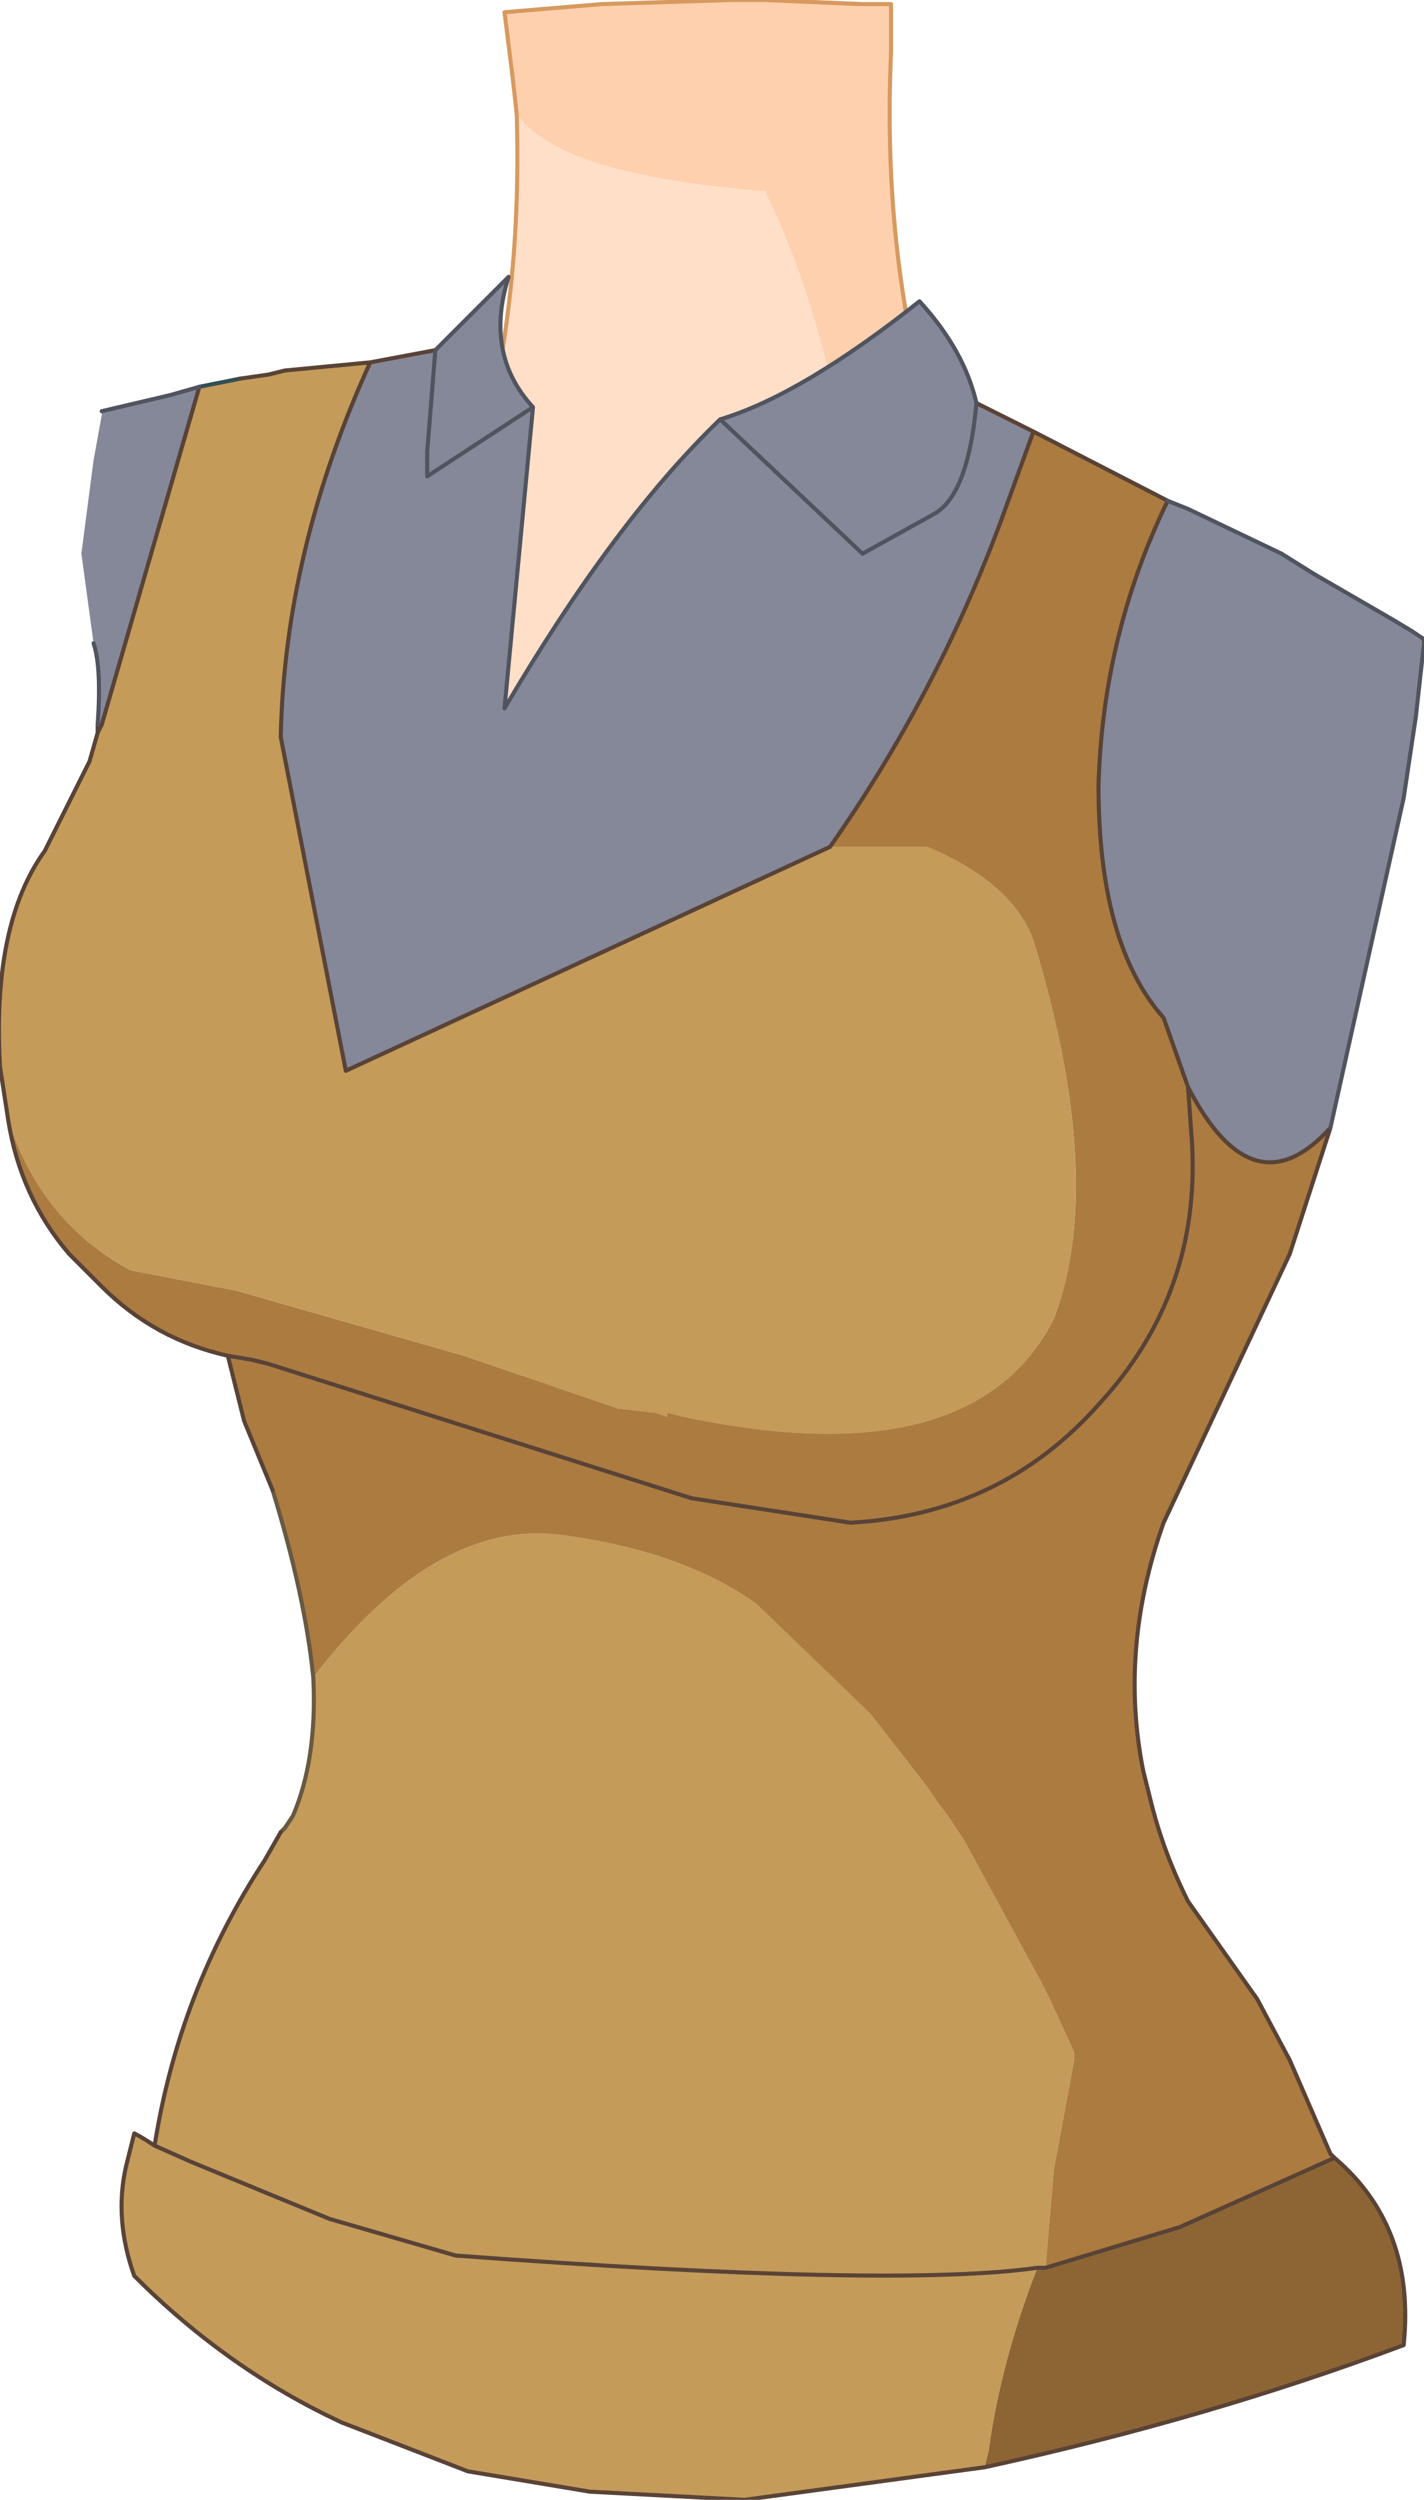 <?xml version="1.0" encoding="UTF-8" standalone="no"?>
<svg xmlns:xlink="http://www.w3.org/1999/xlink" height="30.7px" width="17.5px" xmlns="http://www.w3.org/2000/svg">
  <g transform="matrix(1.0, 0.0, 0.0, 1.0, 10.2, 13.1)">
    <path d="M-0.8 -13.1 L0.35 -13.05 0.4 -13.05 0.75 -13.05 0.75 -12.45 Q0.65 -10.2 1.15 -8.25 L1.5 -3.15 0.4 -4.2 0.45 -4.25 0.35 -4.25 -1.9 -4.75 0.35 -4.25 0.45 -4.25 0.4 -4.2 -2.65 -3.9 Q-0.9 -4.25 -1.9 -4.75 L0.45 -4.95 Q0.3 -8.5 -0.8 -10.75 -3.35 -10.95 -3.85 -11.7 L-3.9 -12.15 -4.0 -12.95 -2.8 -13.05 -1.2 -13.1 -0.8 -13.1 M-3.8 3.15 L-2.4 4.2 -1.8 4.3 Q0.7 4.8 2.0 4.0 L2.05 5.15 2.45 11.0 Q0.0 6.15 -2.75 5.85 L-3.6 5.85 -3.8 3.45 -3.8 3.15 M-3.8 3.45 L-3.55 3.85 -2.95 4.55 Q-1.6 5.7 0.25 5.6 L2.05 5.15 0.25 5.6 Q-1.6 5.7 -2.95 4.55 L-3.55 3.85 -3.8 3.45 M-3.2 11.75 L-3.1 11.9 -3.0 12.4 Q-2.95 12.7 -3.05 12.85 L-3.1 13.05 -3.2 11.75 M2.8 16.8 Q2.55 15.5 2.7 14.15 L2.85 16.8 2.8 16.8" fill="#ffd0ae" fill-rule="evenodd" stroke="none"/>
    <path d="M-3.85 -11.7 Q-3.35 -10.95 -0.8 -10.75 0.3 -8.5 0.45 -4.95 L-1.9 -4.75 -2.45 -4.9 -1.9 -4.75 Q-0.9 -4.25 -2.65 -3.9 L0.4 -4.2 1.5 -3.15 2.0 4.0 Q0.7 4.8 -1.8 4.3 L-2.4 4.2 -3.8 3.15 -4.55 -7.5 -4.65 -8.6 -4.05 -8.65 Q-3.8 -10.1 -3.85 -11.7 M-4.05 -8.65 Q-4.2 -7.75 -4.55 -7.5 -4.2 -7.75 -4.05 -8.65 M-3.6 5.85 L-2.75 5.85 Q0.0 6.15 2.45 11.0 L2.7 14.15 Q2.55 15.5 2.8 16.8 L2.7 16.8 -2.25 17.05 -2.85 17.0 -3.1 13.05 -3.05 12.85 Q-2.95 12.7 -3.0 12.4 L-3.1 11.9 -3.2 11.75 -3.6 5.85" fill="#ffdfc8" fill-rule="evenodd" stroke="none"/>
    <path d="M-0.8 -13.1 L0.35 -13.05 0.4 -13.05 -0.8 -13.1 -1.2 -13.1 -2.8 -13.05 -4.0 -12.95 -3.9 -12.15 -3.85 -11.7 Q-3.8 -10.1 -4.05 -8.65 L-4.65 -8.6 M-1.9 -4.75 L0.35 -4.25 0.45 -4.25 0.4 -4.2 M1.15 -8.25 Q0.65 -10.2 0.75 -12.45 L0.75 -13.05 0.4 -13.05 M-4.55 -7.5 Q-4.2 -7.75 -4.05 -8.65 M-2.45 -4.9 L-1.9 -4.75 M2.05 5.15 L0.25 5.6 Q-1.6 5.7 -2.95 4.55 L-3.55 3.85 -3.8 3.45 M-3.2 11.75 L-3.1 11.9 -3.0 12.4 Q-2.95 12.7 -3.05 12.85 L-3.1 13.05 M-2.85 17.0 L-2.25 17.05 2.7 16.8 M2.85 16.8 L2.8 16.8" fill="none" stroke="#d7995e" stroke-linecap="round" stroke-linejoin="round" stroke-width="0.05"/>
    <path d="M1.8 -8.15 L2.5 -7.8 2.1 -6.7 Q1.3 -4.55 0.0 -2.7 L-5.95 0.05 -6.75 -4.05 Q-6.7 -6.35 -5.65 -8.65 L-4.85 -8.8 -4.95 -7.55 -4.95 -7.25 -3.65 -8.1 -4.95 -7.25 -4.95 -7.55 -4.85 -8.8 -3.95 -9.7 Q-4.25 -8.75 -3.65 -8.1 L-4.0 -4.4 Q-2.65 -6.7 -1.35 -7.95 L0.4 -6.3 1.3 -6.8 Q1.7 -7.05 1.8 -8.15 1.7 -7.05 1.3 -6.8 L0.4 -6.3 -1.35 -7.95 Q-0.35 -8.25 1.1 -9.4 1.65 -8.8 1.8 -8.15 M4.15 -6.95 L4.4 -6.85 5.55 -6.3 5.95 -6.05 6.9 -5.5 7.15 -5.35 7.3 -5.25 7.3 -5.2 7.2 -4.3 7.05 -3.3 6.15 0.75 Q5.2 1.8 4.4 0.25 L4.1 -0.6 Q3.3 -1.5 3.3 -3.45 3.35 -5.3 4.15 -6.95 M-9.0 -4.2 Q-8.95 -4.9 -9.05 -5.2 L-9.2 -6.3 -9.05 -7.45 -8.95 -8.0 -8.95 -8.05 -8.1 -8.25 -7.75 -8.35 -8.95 -4.2 -9.0 -4.2" fill="#858898" fill-rule="evenodd" stroke="none"/>
    <path d="M-5.65 -8.65 Q-6.7 -6.35 -6.75 -4.05 L-5.95 0.05 0.0 -2.7 1.2 -2.7 Q2.25 -2.25 2.5 -1.55 3.4 1.4 2.75 3.1 1.75 5.05 -1.8 4.3 L-2.0 4.25 -2.0 4.3 -2.15 4.25 -2.6 4.2 -4.5 3.55 -7.3 2.75 -8.6 2.5 Q-9.7 1.9 -10.1 0.65 L-10.2 0.0 Q-10.3 -1.75 -9.65 -2.65 L-9.1 -3.75 -9.0 -4.1 -8.95 -4.2 -7.75 -8.35 -7.25 -8.45 -6.9 -8.5 -6.7 -8.55 -5.65 -8.65 M1.9 17.2 L-1.05 17.6 -2.95 17.5 -4.45 17.25 -6.0 16.65 Q-7.4 16.0 -8.55 14.85 -8.8 14.15 -8.65 13.5 L-8.55 13.1 Q-8.45 13.15 -8.3 13.25 -8.0 11.35 -6.95 9.75 L-6.75 9.4 -6.7 9.35 -6.6 9.2 Q-6.3 8.5 -6.35 7.5 -4.85 5.55 -3.3 5.75 -1.8 5.95 -0.9 6.6 L0.5 7.95 1.2 8.85 1.3 9.0 1.45 9.2 1.65 9.5 2.6 11.25 2.7 11.45 3.0 12.1 3.0 12.2 2.75 13.55 2.65 14.75 2.55 14.75 Q0.8 15.0 -4.6 14.6 L-6.15 14.15 -7.85 13.45 -8.3 13.25 -7.85 13.45 -6.15 14.15 -4.6 14.6 Q0.8 15.0 2.55 14.75 2.1 15.9 1.95 17.0 L1.9 17.2" fill="#c49b59" fill-rule="evenodd" stroke="none"/>
    <path d="M0.0 -2.7 Q1.3 -4.55 2.1 -6.7 L2.5 -7.8 4.15 -6.95 Q3.35 -5.3 3.3 -3.45 3.3 -1.5 4.1 -0.6 L4.4 0.25 4.45 0.95 Q4.55 2.8 3.3 4.15 2.1 5.5 0.25 5.6 L-1.7 5.3 -6.9 3.65 -7.1 3.6 -7.4 3.55 -7.1 3.6 -6.9 3.65 -1.7 5.3 0.25 5.6 Q2.1 5.5 3.3 4.15 4.55 2.8 4.45 0.95 L4.4 0.25 Q5.2 1.8 6.15 0.75 L5.65 2.3 4.1 5.6 Q3.55 7.15 3.85 8.65 L3.95 9.05 Q4.1 9.65 4.4 10.25 L5.25 11.45 5.65 12.2 6.15 13.35 6.2 13.4 4.3 14.25 2.65 14.75 2.75 13.55 3.0 12.2 3.0 12.1 2.7 11.45 2.6 11.25 1.65 9.5 1.45 9.2 1.3 9.0 1.2 8.85 0.5 7.95 -0.9 6.6 Q-1.8 5.95 -3.3 5.75 -4.85 5.55 -6.35 7.5 -6.45 6.5 -6.85 5.2 L-7.2 4.35 -7.4 3.55 Q-8.3 3.35 -8.95 2.7 L-9.35 2.3 Q-9.95 1.6 -10.1 0.65 -9.7 1.9 -8.6 2.5 L-7.3 2.75 -4.5 3.55 -2.6 4.2 -2.15 4.25 -2.0 4.3 -2.0 4.25 -1.8 4.3 Q1.75 5.05 2.75 3.1 3.4 1.4 2.5 -1.55 2.25 -2.25 1.2 -2.7 L0.0 -2.7" fill="#ac7b40" fill-rule="evenodd" stroke="none"/>
    <path d="M6.2 13.4 Q7.2 14.25 7.05 15.7 4.65 16.6 1.9 17.2 L1.95 17.0 Q2.1 15.9 2.55 14.75 L2.65 14.75 4.3 14.25 6.2 13.4" fill="#8d6534" fill-rule="evenodd" stroke="none"/>
    <path d="M-7.75 -8.35 L-7.25 -8.45" fill="none" stroke="#305054" stroke-linecap="round" stroke-linejoin="round" stroke-width="0.05"/>
    <path d="M-6.75 9.4 L-6.7 9.35 -6.6 9.2 Q-6.3 8.5 -6.35 7.5 -6.45 6.5 -6.85 5.2" fill="none" stroke="#685942" stroke-linecap="round" stroke-linejoin="round" stroke-width="0.05"/>
    <path d="M2.5 -7.8 L1.8 -8.15 M-4.85 -8.8 L-5.65 -8.65 Q-6.7 -6.35 -6.75 -4.05 L-5.95 0.05 0.0 -2.7 Q1.3 -4.55 2.1 -6.7 L2.5 -7.8 4.15 -6.95 Q3.35 -5.3 3.3 -3.45 3.3 -1.5 4.1 -0.6 L4.4 0.25 Q5.2 1.8 6.15 0.75 L5.65 2.3 4.1 5.6 Q3.55 7.15 3.85 8.65 L3.95 9.05 Q4.1 9.65 4.4 10.25 L5.25 11.45 5.65 12.2 6.15 13.35 6.2 13.4 Q7.2 14.25 7.05 15.7 4.65 16.6 1.9 17.2 L-1.05 17.6 -2.95 17.5 -4.45 17.25 -6.0 16.65 Q-7.4 16.0 -8.55 14.85 -8.8 14.15 -8.65 13.5 L-8.55 13.1 Q-8.45 13.15 -8.3 13.25 -8.0 11.35 -6.95 9.75 L-6.75 9.4 M7.3 -5.25 L7.3 -5.2 M-6.85 5.2 L-7.2 4.35 -7.4 3.55 Q-8.3 3.35 -8.95 2.7 L-9.35 2.3 Q-9.95 1.6 -10.1 0.65 L-10.2 0.0 Q-10.3 -1.75 -9.65 -2.65 L-9.1 -3.75 -9.0 -4.1 -9.0 -4.2 M-7.25 -8.45 L-6.9 -8.5 -6.7 -8.55 -5.65 -8.65 M-8.95 -4.2 L-9.0 -4.1 M-8.95 -4.2 L-7.75 -8.35 M-7.4 3.55 L-7.1 3.6 -6.9 3.65 -1.7 5.3 0.25 5.6 Q2.1 5.5 3.3 4.15 4.55 2.8 4.45 0.95 L4.4 0.25 M2.55 14.75 Q0.8 15.0 -4.6 14.6 L-6.15 14.15 -7.85 13.45 -8.3 13.25 M6.2 13.4 L4.3 14.25 2.65 14.75 2.55 14.75" fill="none" stroke="#594337" stroke-linecap="round" stroke-linejoin="round" stroke-width="0.05"/>
    <path d="M1.8 -8.15 Q1.7 -7.05 1.3 -6.8 L0.4 -6.3 -1.35 -7.95 Q-2.65 -6.7 -4.0 -4.4 L-3.65 -8.1 -4.95 -7.25 -4.95 -7.55 -4.85 -8.8 -3.95 -9.7 Q-4.25 -8.75 -3.65 -8.1 M4.15 -6.95 L4.4 -6.85 5.55 -6.3 5.95 -6.05 6.9 -5.5 7.15 -5.35 7.3 -5.25 M7.3 -5.2 L7.2 -4.3 7.05 -3.3 6.15 0.75 M-9.0 -4.2 Q-8.95 -4.9 -9.05 -5.2 M-8.95 -8.05 L-8.1 -8.25 -7.75 -8.35 M1.8 -8.15 Q1.65 -8.8 1.1 -9.4 -0.35 -8.25 -1.35 -7.95" fill="none" stroke="#50545f" stroke-linecap="round" stroke-linejoin="round" stroke-width="0.05"/>
  </g>
</svg>
